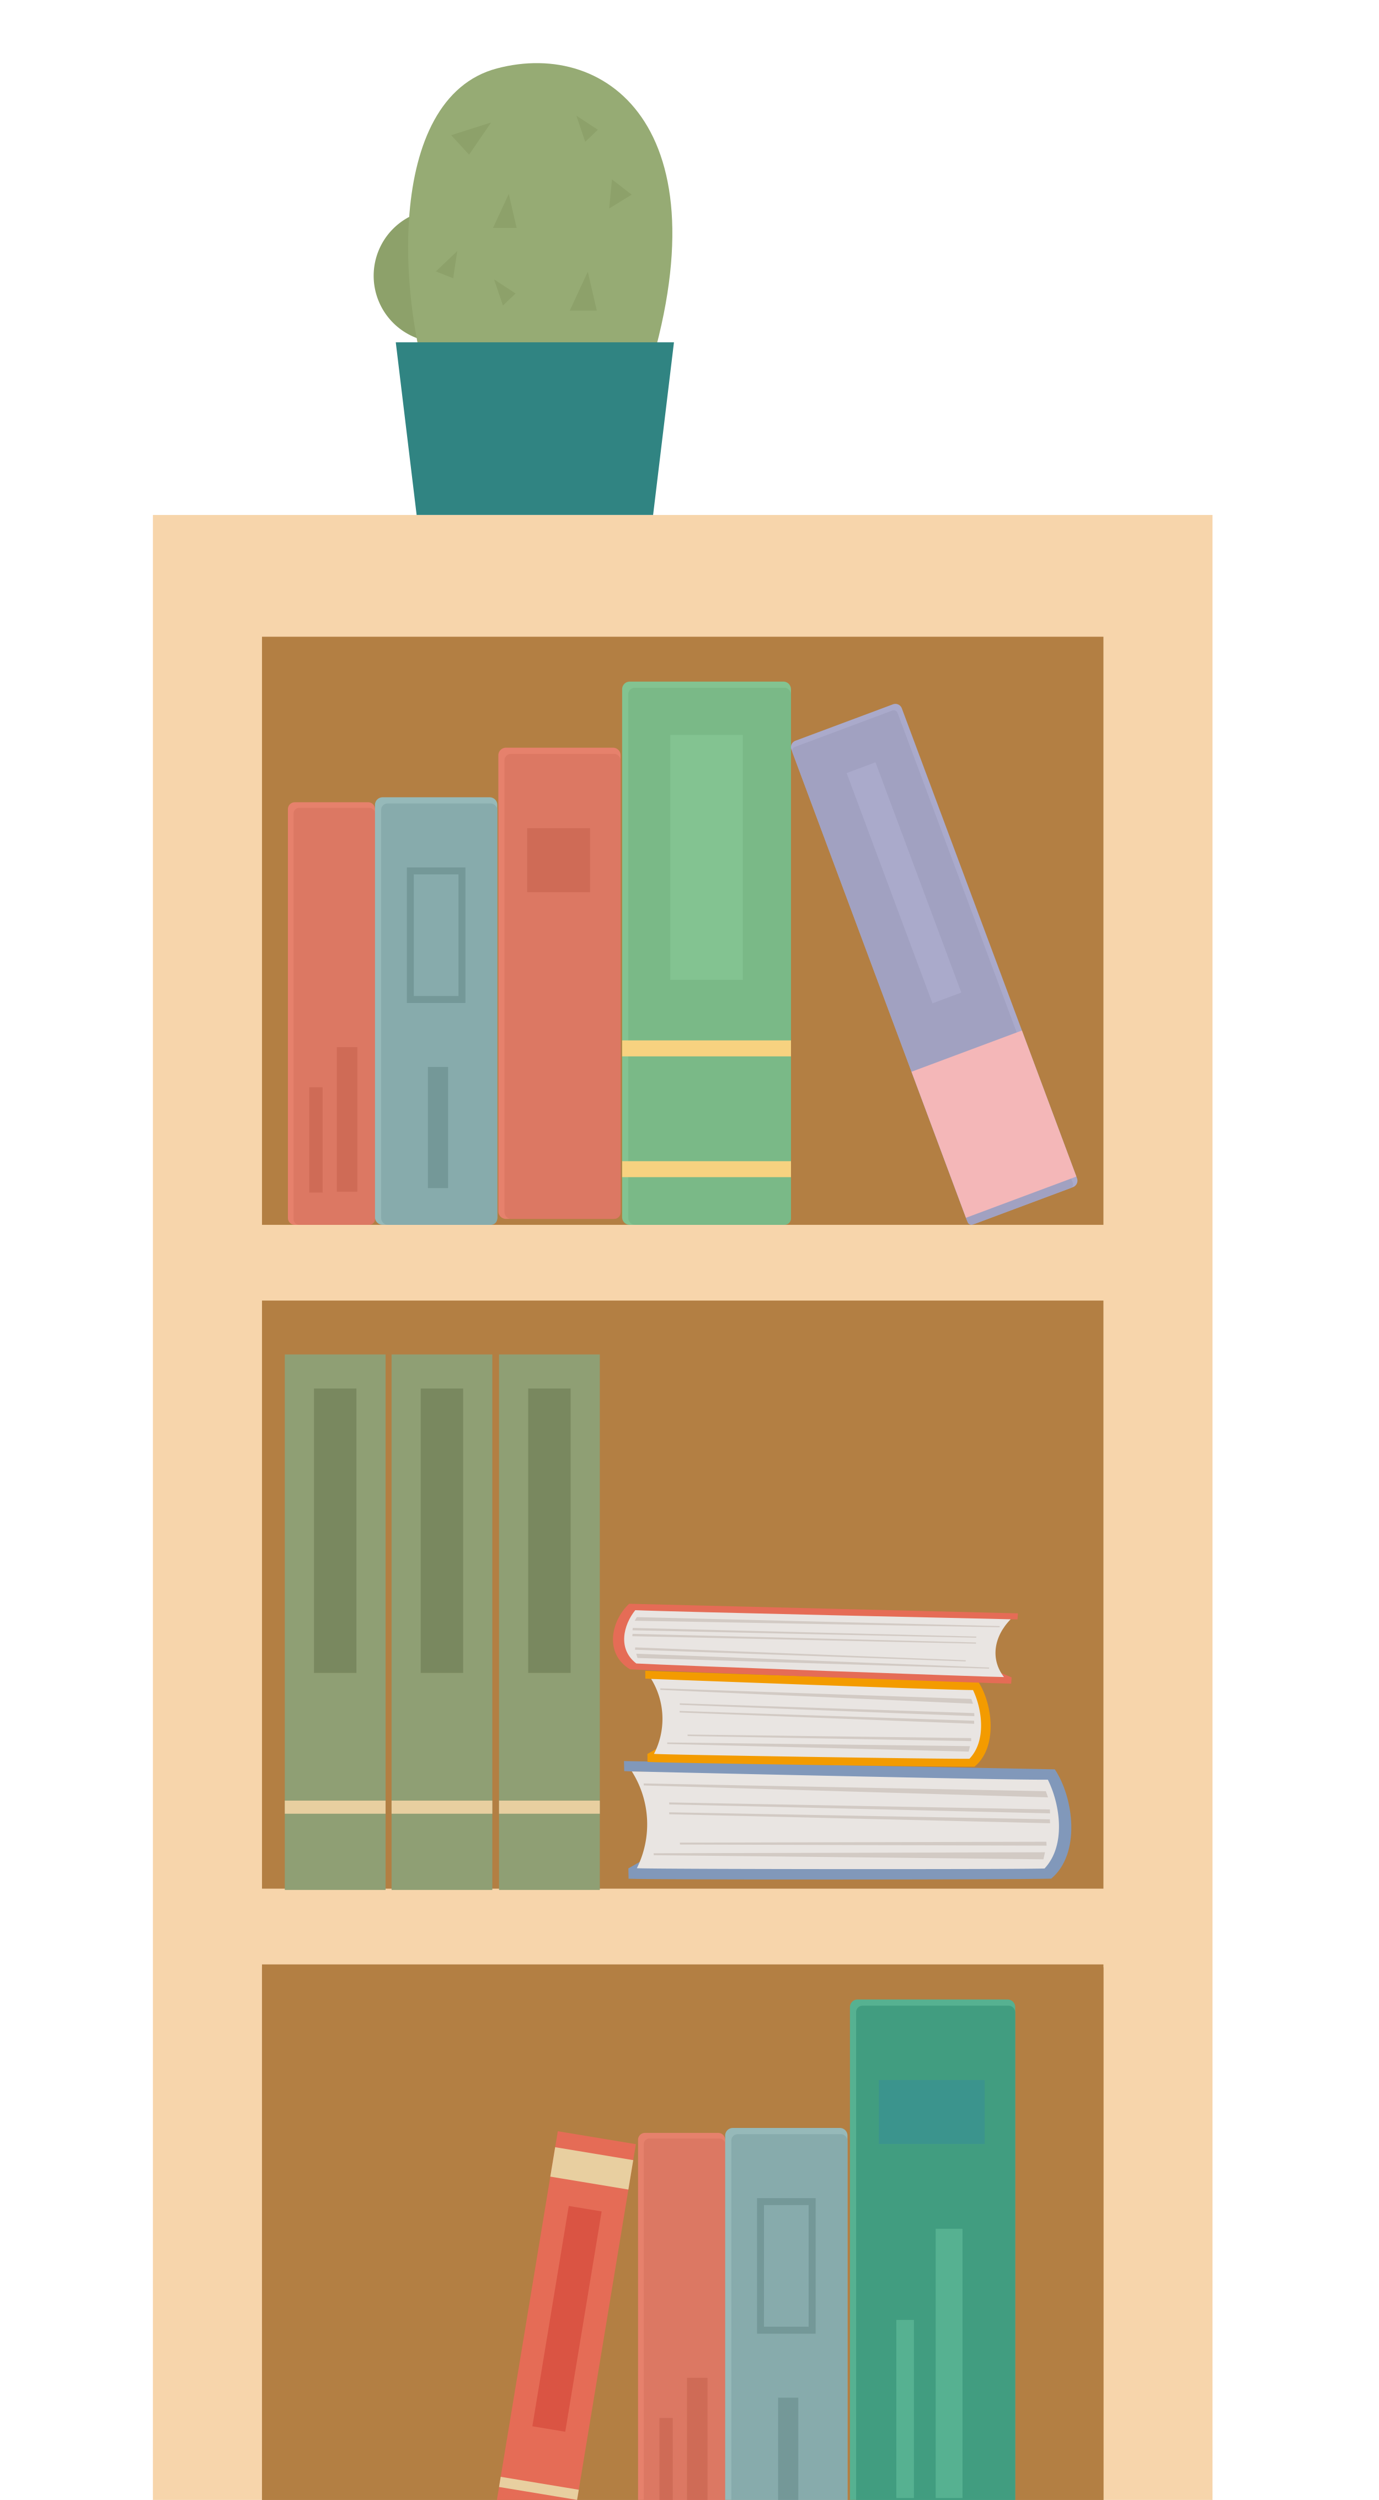 <svg id="linepay-bg-cabinet" xmlns="http://www.w3.org/2000/svg" xmlns:xlink="http://www.w3.org/1999/xlink" width="160" height="289.846" viewBox="0 0 160 289.846">
  <defs>
    <clipPath id="clip-path">
      <rect id="Rectangle_101" data-name="Rectangle 101" width="160" height="289.846" fill="none"/>
    </clipPath>
  </defs>
  <rect id="Rectangle_74" data-name="Rectangle 74" width="122.94" height="230.14" transform="translate(17.742 59.706)" fill="#f7d5ab"/>
  <rect id="Rectangle_75" data-name="Rectangle 75" width="97.629" height="68.185" transform="translate(30.398 73.825)" fill="#b37f43"/>
  <rect id="Rectangle_76" data-name="Rectangle 76" width="97.629" height="68.185" transform="translate(30.398 150.791)" fill="#b37f43"/>
  <rect id="Rectangle_77" data-name="Rectangle 77" width="97.629" height="61.743" transform="translate(30.398 228.102)" fill="#b37f43"/>
  <rect id="Rectangle_78" data-name="Rectangle 78" width="97.629" height="62.087" transform="translate(30.398 227.758)" fill="#b37f43"/>
  <g id="Group_101" data-name="Group 101">
    <g id="Group_100" data-name="Group 100" clip-path="url(#clip-path)">
      <path id="Path_1208" data-name="Path 1208" d="M57.385,132.446v47.4a.8.8,0,0,1-.8.8H48.082a.8.8,0,0,1-.8-.8v-47.4a.8.8,0,0,1,.8-.8h8.508a.8.8,0,0,1,.8.8" transform="translate(-13.876 -38.632)" fill="#e6816c"/>
      <path id="Rectangle_79" data-name="Rectangle 79" d="M.669,0H8.784a.668.668,0,0,1,.668.668v47.01a.668.668,0,0,1-.668.668H.669A.669.669,0,0,1,0,47.677V.669A.669.669,0,0,1,.669,0Z" transform="translate(34.057 93.664)" fill="#dc7863"/>
      <rect id="Rectangle_80" data-name="Rectangle 80" width="2.379" height="16.755" transform="translate(39.083 121.41)" fill="#cf6b56"/>
      <rect id="Rectangle_81" data-name="Rectangle 81" width="1.552" height="12.204" transform="translate(35.878 126.065)" fill="#cf6b56"/>
      <path id="Path_1209" data-name="Path 1209" d="M75.769,131.71v47.81a.881.881,0,0,1-.88.88H62.46a.881.881,0,0,1-.88-.88V131.71a.881.881,0,0,1,.88-.88H74.889a.881.881,0,0,1,.88.88" transform="translate(-18.07 -38.391)" fill="#96b9b9"/>
      <rect id="Rectangle_82" data-name="Rectangle 82" width="13.474" height="48.856" rx="0.74" transform="translate(44.225 93.154)" fill="#87abac"/>
      <path id="Path_1210" data-name="Path 1210" d="M66.812,142.342v15.717h6.795V142.342Zm.808.808H72.8v14.1H67.62Z" transform="translate(-19.605 -41.769)" fill="#749898"/>
      <rect id="Rectangle_83" data-name="Rectangle 83" width="2.34" height="14.043" transform="translate(49.651 123.709)" fill="#749898"/>
      <path id="Path_1211" data-name="Path 1211" d="M114.89,350.8v47.4a.8.8,0,0,1-.8.8h-8.508a.8.8,0,0,1-.8-.8V350.8a.8.8,0,0,1,.8-.8h8.508a.8.8,0,0,1,.8.8" transform="translate(-30.75 -102.707)" fill="#e6816c"/>
      <path id="Rectangle_84" data-name="Rectangle 84" d="M.669,0H8.784a.668.668,0,0,1,.668.668V47.678a.668.668,0,0,1-.668.668H.669A.669.669,0,0,1,0,47.677V.669A.669.669,0,0,1,.669,0Z" transform="translate(74.687 247.947)" fill="#dc7863"/>
      <rect id="Rectangle_85" data-name="Rectangle 85" width="2.379" height="16.755" transform="translate(79.714 275.692)" fill="#cf6b56"/>
      <rect id="Rectangle_86" data-name="Rectangle 86" width="1.552" height="12.204" transform="translate(76.507 280.347)" fill="#cf6b56"/>
      <path id="Path_1212" data-name="Path 1212" d="M133.273,350.068v47.81a.881.881,0,0,1-.88.88H119.964a.881.881,0,0,1-.88-.88v-47.81a.881.881,0,0,1,.88-.88h12.428a.881.881,0,0,1,.88.88" transform="translate(-34.944 -102.467)" fill="#96b9b9"/>
      <rect id="Rectangle_87" data-name="Rectangle 87" width="13.474" height="48.856" rx="0.74" transform="translate(84.855 247.437)" fill="#87abac"/>
      <path id="Path_1213" data-name="Path 1213" d="M124.316,360.7v15.717h6.8V360.7Zm.808.809H130.3v14.1h-5.178Z" transform="translate(-36.48 -105.844)" fill="#749898"/>
      <rect id="Rectangle_88" data-name="Rectangle 88" width="2.34" height="14.043" transform="translate(90.282 277.992)" fill="#749898"/>
      <path id="Path_1214" data-name="Path 1214" d="M96.024,123.576v52.87a.881.881,0,0,1-.88.88H82.715a.881.881,0,0,1-.88-.88v-52.87a.881.881,0,0,1,.88-.88H95.144a.881.881,0,0,1,.88.88" transform="translate(-24.014 -36.004)" fill="#e6816c"/>
      <rect id="Rectangle_89" data-name="Rectangle 89" width="13.474" height="53.915" rx="0.74" transform="translate(58.536 87.407)" fill="#dc7863"/>
      <rect id="Rectangle_90" data-name="Rectangle 90" width="7.301" height="7.422" transform="translate(61.162 96.02)" fill="#cf6b56"/>
      <path id="Path_1215" data-name="Path 1215" d="M102.973,301.429l3.893-2.247-.339-8.882-4.034-.153-.028-1.167,49.992.961c2.221,3.361,3.014,9.787-.42,12.673-4.814.13-46.62.133-49.036.009Z" transform="translate(-30.068 -84.799)" fill="#8198ba"/>
      <path id="Path_1216" data-name="Path 1216" d="M103.749,290.681s44.332,1.027,48.273.955c1.454,2.926,2.115,7.648-.386,10.3-4.379.117-45.1.081-47.3-.033a11.431,11.431,0,0,0-.586-11.227" transform="translate(-30.444 -85.298)" fill="#e9e5e2"/>
      <path id="Path_1217" data-name="Path 1217" d="M105.7,292.656l46.665.9.252.714-46.906-1.383Z" transform="translate(-31.018 -85.878)" fill="#d2cac4"/>
      <path id="Path_1218" data-name="Path 1218" d="M109.882,295.768l44.177.815.021.454L109.894,296Z" transform="translate(-32.244 -86.791)" fill="#d2cac4"/>
      <path id="Path_1219" data-name="Path 1219" d="M109.882,297.388l44.177.814.021.455-44.187-1.042Z" transform="translate(-32.244 -87.266)" fill="#d2cac4"/>
      <path id="Path_1220" data-name="Path 1220" d="M111.642,302.323l42.526-.1.023.454-42.537-.131Z" transform="translate(-32.76 -88.686)" fill="#d2cac4"/>
      <path id="Path_1221" data-name="Path 1221" d="M107.338,304.06l45.407-.115-.182.817-45.215-.475Z" transform="translate(-31.497 -89.19)" fill="#d2cac4"/>
      <path id="Path_1222" data-name="Path 1222" d="M106.212,283.806l3.038-1.694-.161-6.876-3.119-.165-.007-.9,38.667,1.315c1.68,2.626,2.22,7.606-.47,9.8-3.727.045-36.071-.43-37.939-.553Z" transform="translate(-31.094 -80.452)" fill="#f39b00"/>
      <path id="Path_1223" data-name="Path 1223" d="M106.936,275.5s34.287,1.3,37.338,1.29c1.09,2.281,1.549,5.941-.417,7.968-3.39.041-34.9-.452-36.6-.565a8.844,8.844,0,0,0-.325-8.693" transform="translate(-31.38 -80.843)" fill="#e9e5e2"/>
      <path id="Path_1224" data-name="Path 1224" d="M108.425,277.05l36.095,1.227.187.555-36.275-1.606Z" transform="translate(-31.816 -81.298)" fill="#d2cac4"/>
      <path id="Path_1225" data-name="Path 1225" d="M111.623,279.505l34.17,1.135.011.353-34.175-1.311Z" transform="translate(-32.755 -82.019)" fill="#d2cac4"/>
      <path id="Path_1226" data-name="Path 1226" d="M111.6,280.759l34.17,1.135.011.352-34.175-1.311Z" transform="translate(-32.75 -82.387)" fill="#d2cac4"/>
      <path id="Path_1227" data-name="Path 1227" d="M112.909,284.628l32.9.412.013.351-32.909-.587Z" transform="translate(-33.132 -83.522)" fill="#d2cac4"/>
      <path id="Path_1228" data-name="Path 1228" d="M109.559,285.929l35.132.43-.15.63-34.977-.885Z" transform="translate(-32.149 -83.904)" fill="#d2cac4"/>
      <path id="Path_1229" data-name="Path 1229" d="M146.914,271.711l-3.461-1.475.5-5.3,3.642.044.049-.7-45.107-1.11c-2.077,1.936-2.937,5.754.1,7.6,4.339.24,42.042,1.651,44.223,1.658Z" transform="translate(-29.539 -77.225)" fill="#e56c56"/>
      <path id="Path_1230" data-name="Path 1230" d="M147.343,265.277s-40.005-.88-43.558-1.056c-1.376,1.7-2.078,4.5.119,6.18,3.946.217,40.677,1.569,42.659,1.574-1.566-2.018-1.229-4.653.78-6.7" transform="translate(-30.077 -77.534)" fill="#e9e5e2"/>
      <path id="Path_1231" data-name="Path 1231" d="M146.574,266.4l-42.105-1.037-.243.419,42.333.754Z" transform="translate(-30.584 -77.869)" fill="#d2cac4"/>
      <path id="Path_1232" data-name="Path 1232" d="M143.757,268.136l-39.859-1-.03.271,39.873.866Z" transform="translate(-30.479 -78.389)" fill="#d2cac4"/>
      <path id="Path_1233" data-name="Path 1233" d="M143.721,269.106l-39.86-1-.029.271,39.875.866Z" transform="translate(-30.469 -78.673)" fill="#d2cac4"/>
      <path id="Path_1234" data-name="Path 1234" d="M142.65,271.82,104.3,270.329l-.03.271,38.365,1.354Z" transform="translate(-30.597 -79.326)" fill="#d2cac4"/>
      <path id="Path_1235" data-name="Path 1235" d="M145.426,272.965l-40.949-1.6.145.495,40.789,1.239Z" transform="translate(-30.658 -79.63)" fill="#d2cac4"/>
      <path id="Path_1236" data-name="Path 1236" d="M54.151,222.257H46.768v62.087H58.462V222.257Z" transform="translate(-13.724 -65.22)" fill="#8f9f74"/>
      <path id="Path_1237" data-name="Path 1237" d="M54.668,227.847h-3.11v32.976h4.925V227.847Z" transform="translate(-15.129 -66.86)" fill="#79885f"/>
      <path id="Path_1238" data-name="Path 1238" d="M58.462,296.43v-.96H46.768v1.521H58.462Z" transform="translate(-13.724 -86.703)" fill="#e8cfa0"/>
      <path id="Path_1239" data-name="Path 1239" d="M94.016,350.671l-5.718-.945-7.952,48.091,5.718.945,3.339.553,7.952-48.092Z" transform="translate(-23.577 -102.624)" fill="#e56c56"/>
      <path id="Path_1240" data-name="Path 1240" d="M94.053,362.388l-2.409-.4-4.223,25.543,2.409.4,1.407.233L95.46,362.62Z" transform="translate(-25.653 -106.223)" fill="#da5443"/>
      <path id="Path_1241" data-name="Path 1241" d="M91.077,408.676l.123-.744-9.057-1.5-.123.744-.072.435L91,409.11Z" transform="translate(-24.047 -119.265)" fill="#e8cfa0"/>
      <path id="Path_1242" data-name="Path 1242" d="M99.633,356l.356-2.154-9.057-1.5-.356,2.154-.208,1.258,9.058,1.5Z" transform="translate(-26.518 -103.395)" fill="#e8cfa0"/>
      <path id="Path_1243" data-name="Path 1243" d="M71.678,222.257H64.3v62.087H75.989V222.257Z" transform="translate(-18.867 -65.22)" fill="#8f9f74"/>
      <path id="Path_1244" data-name="Path 1244" d="M72.195,227.847h-3.11v32.976h4.925V227.847Z" transform="translate(-20.273 -66.86)" fill="#79885f"/>
      <path id="Path_1245" data-name="Path 1245" d="M75.989,296.43v-.96H64.3v1.521H75.989Z" transform="translate(-18.867 -86.703)" fill="#e8cfa0"/>
      <path id="Path_1246" data-name="Path 1246" d="M89.33,222.257H81.948v62.087H93.641V222.257Z" transform="translate(-24.047 -65.22)" fill="#8f9f74"/>
      <path id="Path_1247" data-name="Path 1247" d="M89.847,227.847h-3.11v32.976h4.925V227.847Z" transform="translate(-25.452 -66.86)" fill="#79885f"/>
      <path id="Path_1248" data-name="Path 1248" d="M93.641,296.43v-.96H81.948v1.521H93.641Z" transform="translate(-24.047 -86.703)" fill="#e8cfa0"/>
      <path id="Path_1249" data-name="Path 1249" d="M76.786,42.053a7.713,7.713,0,1,1-7.713-7.713,7.713,7.713,0,0,1,7.713,7.713" transform="translate(-18.006 -10.077)" fill="#8da16a"/>
      <path id="Path_1250" data-name="Path 1250" d="M70.582,51.55c-5-12.754-6.332-37.117,6.733-40.575S104.37,18.4,94.161,48.691Z" transform="translate(-19.666 -3.04)" fill="#96ab74"/>
      <path id="Path_1251" data-name="Path 1251" d="M94.848,76.188H67.411L64.991,56.172H97.268Z" transform="translate(-19.071 -16.483)" fill="#308482"/>
      <path id="Path_1252" data-name="Path 1252" d="M71.576,43.561l2.48-2.358-.471,3.152Z" transform="translate(-21.003 -12.091)" fill="#8da16a"/>
      <path id="Path_1253" data-name="Path 1253" d="M93.561,49.1l2.094-4.511L96.7,49.1Z" transform="translate(-27.455 -13.083)" fill="#8da16a"/>
      <path id="Path_1254" data-name="Path 1254" d="M80.957,35.769l1.829-3.941.914,3.941Z" transform="translate(-23.756 -9.34)" fill="#8da16a"/>
      <path id="Path_1255" data-name="Path 1255" d="M95.675,22.01l-1.028-3.035,2.493,1.64Z" transform="translate(-27.774 -5.568)" fill="#8da16a"/>
      <path id="Path_1256" data-name="Path 1256" d="M82.161,48.875,81.133,45.84l2.493,1.64Z" transform="translate(-23.808 -13.451)" fill="#8da16a"/>
      <path id="Path_1257" data-name="Path 1257" d="M74.093,21.569,78.722,20.1l-2.556,3.732Z" transform="translate(-21.742 -5.897)" fill="#8da16a"/>
      <path id="Path_1258" data-name="Path 1258" d="M100.032,32.813l.328-3.372,2.285,1.766Z" transform="translate(-29.354 -8.639)" fill="#8da16a"/>
      <path id="Path_1259" data-name="Path 1259" d="M158.748,328.989v62.7a.88.88,0,0,1-.88.88H140.454a.88.88,0,0,1-.88-.88v-62.7a.881.881,0,0,1,.88-.88h17.413a.881.881,0,0,1,.88.88" transform="translate(-40.957 -96.281)" fill="#56b191"/>
      <rect id="Rectangle_91" data-name="Rectangle 91" width="18.459" height="63.749" rx="0.74" transform="translate(99.332 232.543)" fill="#419d80"/>
      <rect id="Rectangle_92" data-name="Rectangle 92" width="12.286" height="7.422" transform="translate(101.958 241.157)" fill="#3b948d"/>
      <rect id="Rectangle_93" data-name="Rectangle 93" width="3.115" height="31.211" transform="translate(108.561 258.412)" fill="#56b191"/>
      <rect id="Rectangle_94" data-name="Rectangle 94" width="2.039" height="20.646" transform="translate(103.998 268.977)" fill="#56b191"/>
      <path id="Path_1260" data-name="Path 1260" d="M121.753,112.729v61.222a.881.881,0,0,1-.88.88H103.043a.881.881,0,0,1-.88-.88V112.729a.881.881,0,0,1,.88-.88h17.829a.881.881,0,0,1,.88.88" transform="translate(-29.979 -32.821)" fill="#83c391"/>
      <rect id="Rectangle_95" data-name="Rectangle 95" width="18.875" height="62.268" rx="0.74" transform="translate(72.899 79.742)" fill="#7ab987"/>
      <rect id="Rectangle_96" data-name="Rectangle 96" width="19.59" height="1.852" transform="translate(72.184 134.63)" fill="#f7d280"/>
      <rect id="Rectangle_97" data-name="Rectangle 97" width="19.59" height="1.854" transform="translate(72.184 120.625)" fill="#f7d280"/>
      <rect id="Rectangle_98" data-name="Rectangle 98" width="8.412" height="28.397" transform="translate(77.774 85.209)" fill="#83c391"/>
      <path id="Path_1261" data-name="Path 1261" d="M129.939,120.8l20.328,54.49a.794.794,0,0,0,1.023.467l11.321-4.223a.8.8,0,0,0,.468-1.023l-20.328-54.49a.8.8,0,0,0-1.024-.468l-11.321,4.224a.794.794,0,0,0-.467,1.023" transform="translate(-38.115 -33.895)" fill="#aaaacb"/>
      <path id="Path_1262" data-name="Path 1262" d="M162.363,171.958a.473.473,0,0,0,.278-.608L142.313,116.86a.473.473,0,0,0-.608-.277l-11.321,4.223a.474.474,0,0,0-.278.608l20.328,54.49a.473.473,0,0,0,.608.278Z" transform="translate(-38.17 -34.201)" fill="#a1a1c1"/>
      <rect id="Rectangle_99" data-name="Rectangle 99" width="3.572" height="28.493" transform="translate(98.231 89.632) rotate(-20.457)" fill="#aaaacb"/>
      <rect id="Rectangle_100" data-name="Rectangle 100" width="13.674" height="18.074" transform="translate(105.758 124.26) rotate(-20.458)" fill="#f4b7b8"/>
    </g>
  </g>
</svg>
